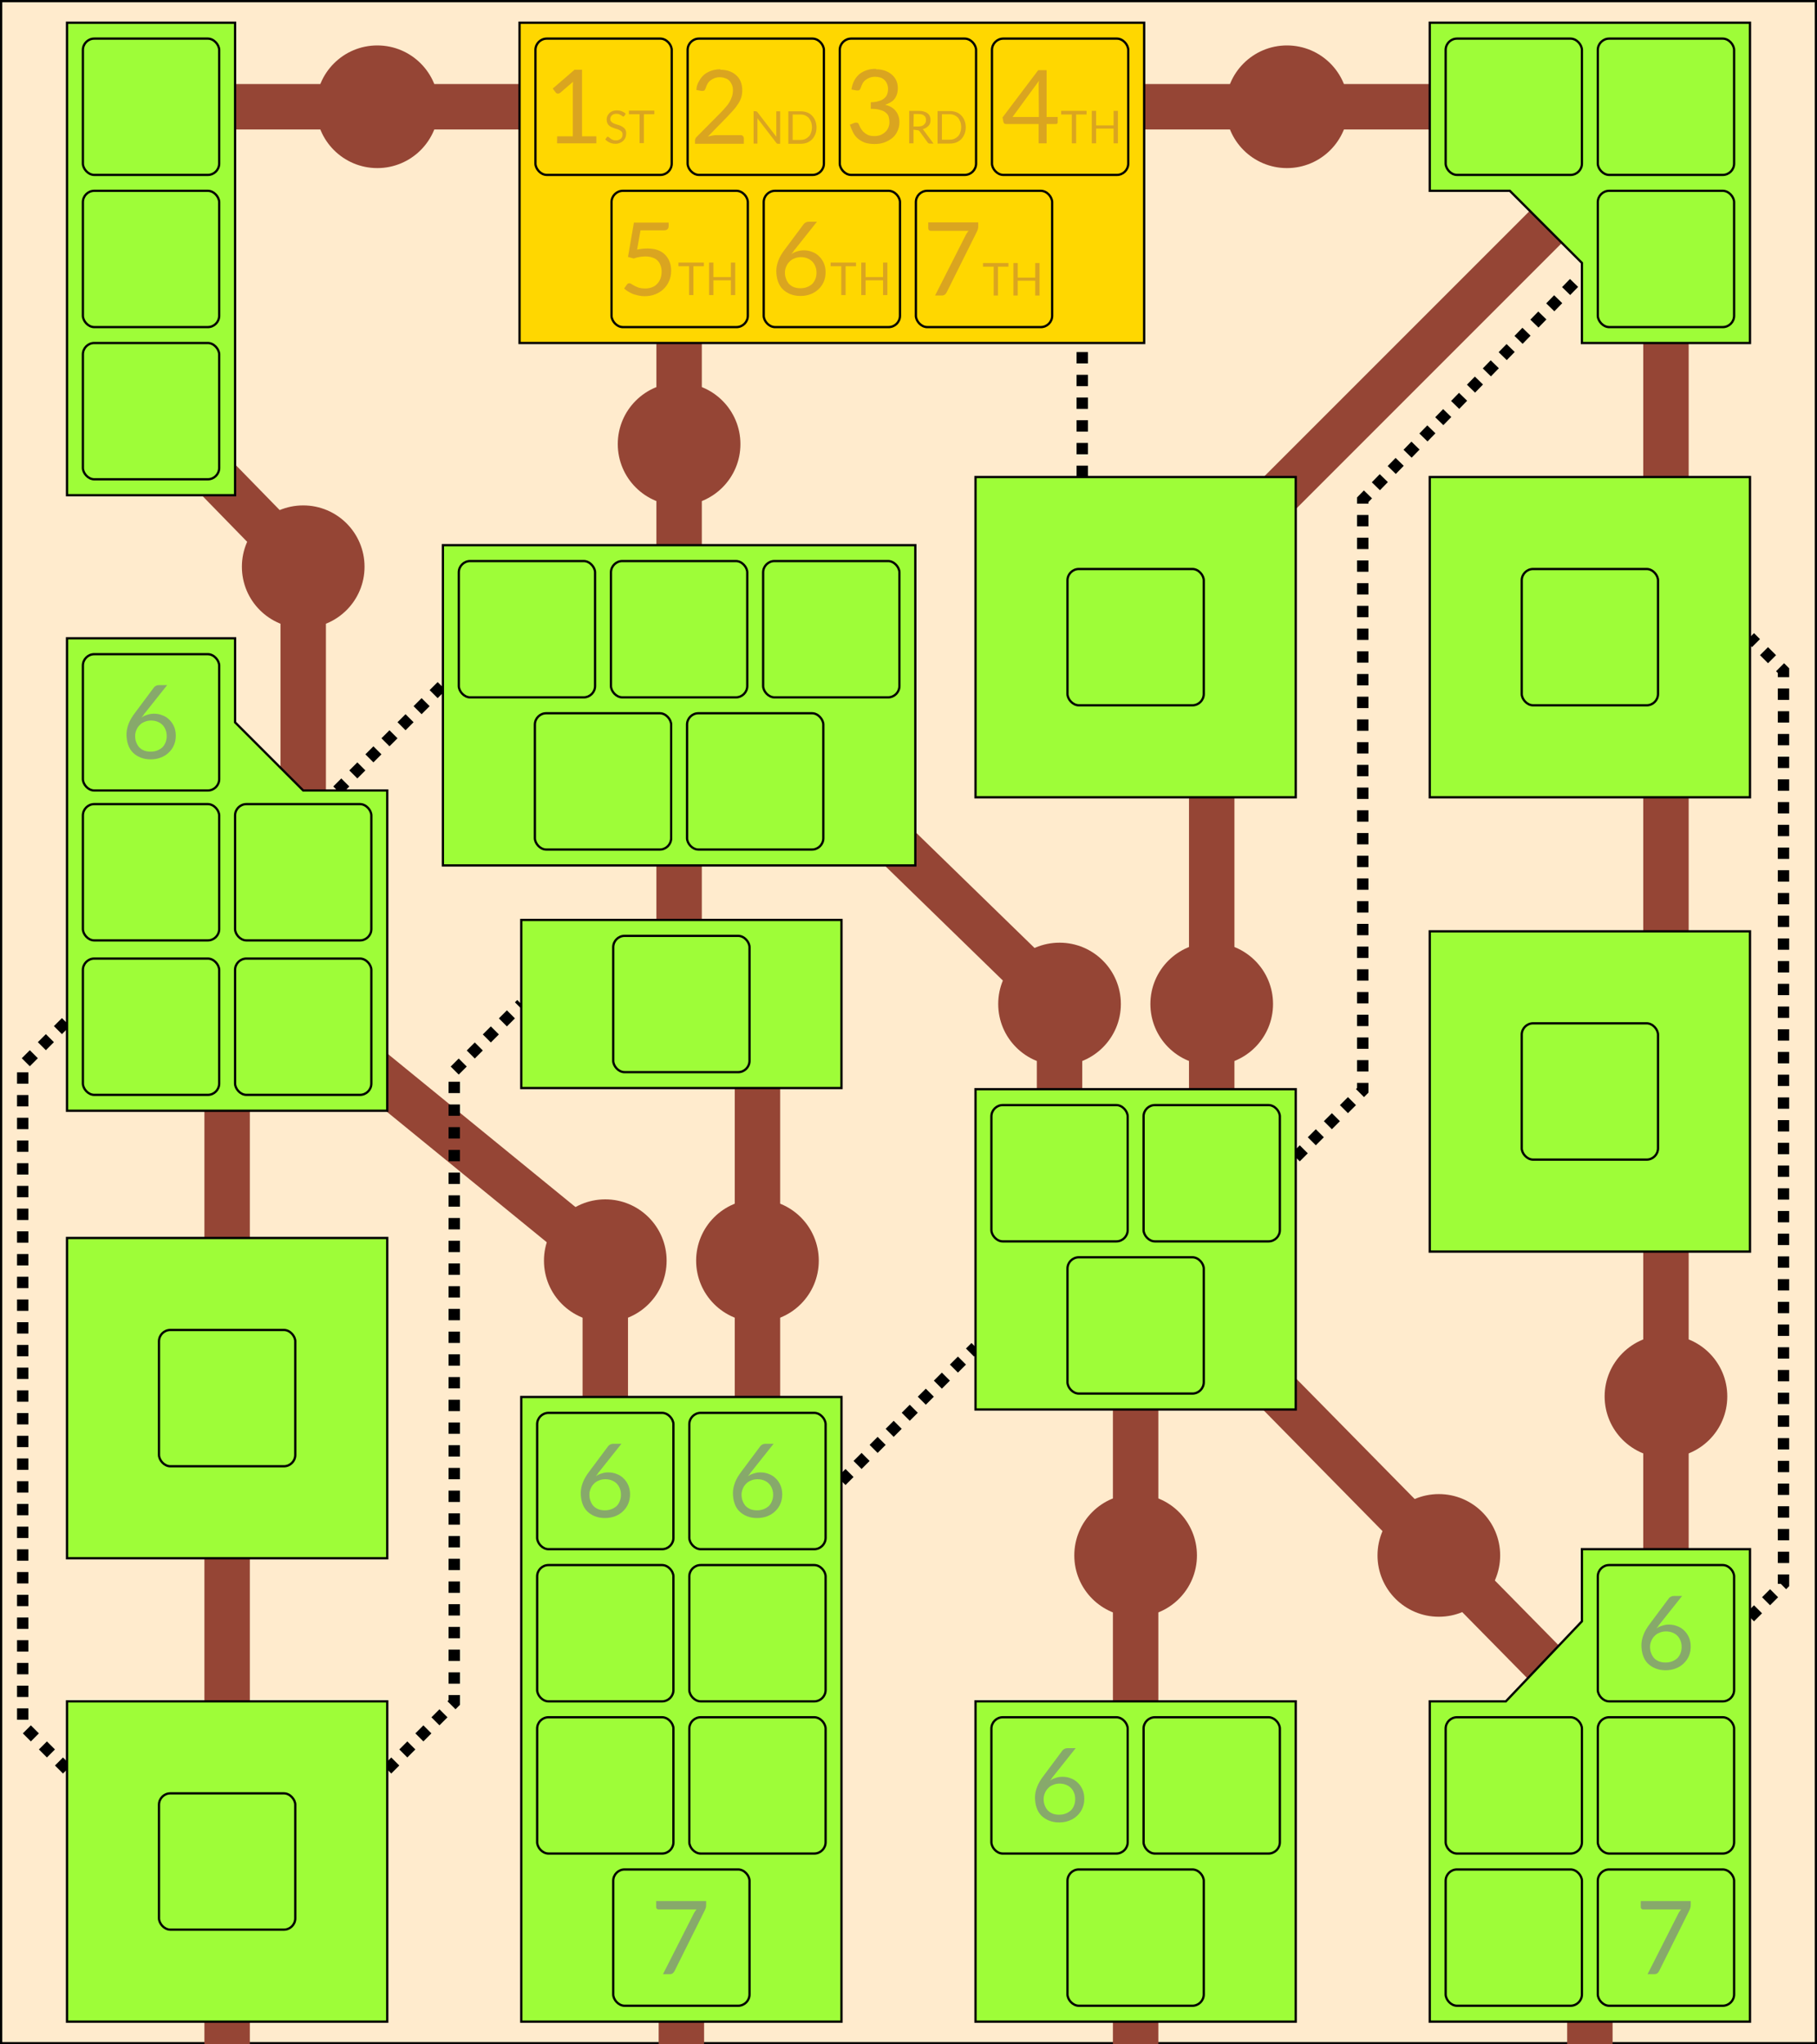<svg
    xmlns="http://www.w3.org/2000/svg"
    height="900"
    width="800"
    viewbox="0 0 800 900"
>
    <rect width="100%" height="100%" fill="#333333" stroke="none"/>
    <rect
        id="background"
        x="0"
        y="0"
        width="800"
        height="900"
        style="fill:#ffebcd;stroke:#000000;stroke-width:2px"
    />
    <g id="paths">
        <line
            id="A1-to-B1"
            x1="103.5"
            y1="47"
            x2="228.75"
            y2="47"
            style="stroke:#954535;stroke-width:20px"
        />
        <circle 
            id="A1-to-B1-laurel"
            cx="166.125"
            cy="47"
            r="27"
            style="fill:#954535;stroke:none"
        />
        <line
            id="A1-to-A2-pt1"
            x1="73.5"
            y1="188"
            x2="133.5"
            y2="249.5"
            style="stroke:#954535;stroke-width:20px"
        />
        <line
            id="A1-to-A2-pt2"
            x1="133.5"
            y1="249.5"
            x2="133.5"
            y2="348"
            style="stroke:#954535;stroke-width:20px"
        />
        <circle
            id="A1-to-A2-laurel"
            cx="133.5"
            cy="249.5"
            r="27"
            style="fill:#954535;stroke:none"  
        />
        <line
            id="B1-to-D1"
            x1="503.75"
            y1="47"
            x2="629.5"
            y2="47"
            style="stroke:#954535;stroke-width:20px"
        />
        <circle 
            id="B1-to-D1-laurel"
            cx="566.625"
            cy="47"
            r="27"
            style="fill:#954535;stroke:none"
        />
        <line
            id="B1-to-B2"
            x1="299"
            y1="151"
            x2="299"
            y2="240"
            style="stroke:#954535;stroke-width:20px"
        />
        <circle
            id="B1-to-B2-laurel"
            cx="299"
            cy="195.5"
            r="27"
            style="fill:#954535;stroke:none"
        />
        <line
            id="D1-to-C2"
            x1="703.5"
            y1="77"
            x2="530"
            y2="250.5"
            style="stroke:#954535;stroke-width:20px"
        />
        <line
            id="D1-to-D2"
            x1="733.5"
            y1="151"
            x2="733.5"
            y2="210"
            style="stroke:#954535;stroke-width:20px"
        />
        <line
            id="A2-to-A3"
            x1="100"
            y1="489"
            x2="100"
            y2="545"
            style="stroke:#954535;stroke-width:20px"
        />
        <line
            id="A2-to-B4-pt1"
            x1="103.5"
            y1="422"
            x2="266.5"
            y2="555"
            style="stroke:#954535;stroke-width:20px"
        />
        <line
            id="A2-to-B4-pt2"
            x1="266.5"
            y1="555"
            x2="266.5"
            y2="615"
            style="stroke:#954535;stroke-width:20px"
        />
        <circle 
            id="A2-to-B4-laurel"
            cx="266.5"
            cy="555"
            r="27"
            style="fill:#954535;stroke:none"
        />
        <line
            id="B2-to-B3"
            x1="299"
            y1="336"
            x2="299"
            y2="405"
            style="stroke:#954535;stroke-width:20px"
        />
        <line
            id="B2-to-C3-pt1"
            x1="373"
            y1="351"
            x2="466.5"
            y2="442"
            style="stroke:#954535;stroke-width:20px"
        />
        <line
            id="B2-to-C3-pt2"
            x1="466.5"
            y1="442"
            x2="466.5"
            y2="479.5"
            style="stroke:#954535;stroke-width:20px"
        />
        <circle
            id="B2-to-C3-laurel"
            cx="466.5"
            cy="442"
            r="27"
            style="fill:#954535;stroke:none"
        />
        <line
            id="C2-to-C3"
            x1="533.5"
            y1="351"
            x2="533.5"
            y2="479.5"
            style="stroke:#954535;stroke-width:20px"
        />
        <circle
            id="C2-to-C3-laurel"
            cx="533.5"
            cy="442"
            r="27"
            style="fill:#954535;stroke:none"
        />
        <line
            id="D2-to-D3"
            x1="733.5"
            y1="351"
            x2="733.5"
            y2="410"
            style="stroke:#954535;stroke-width:20px"
        />
        <line
            id="A3-to-A4"
            x1="100"
            y1="686"
            x2="100"
            y2="749"
            style="stroke:#954535;stroke-width:20px"
        />
        <line
            id="B3-to-B4"
            x1="333.5"
            y1="479"
            x2="333.5"
            y2="615"
            style="stroke:#954535;stroke-width:20px"
        />
        <circle 
            id="B3-to-B4-laurel"
            cx="333.5"
            cy="555"
            r="27"
            style="fill:#954535;stroke:none"
        />
        <line
            id="C3-to-C4"
            x1="500"
            y1="620.5"
            x2="500"
            y2="749"
            style="stroke:#954535;stroke-width:20px"
        />
        <circle 
            id="C3-to-C4-laurel"
            cx="500"
            cy="684.75"
            r="27"
            style="fill:#954535;stroke:none"
        />
        <line
            id="C3-to-D4"
            x1="540.5"
            y1="590.5"
            x2="696.5"
            y2="749"
            style="stroke:#954535;stroke-width:20px"
        />
        <circle 
            id="C3-to-D4-laurel"
            cx="633.5"
            cy="684.75"
            r="27"
            style="fill:#954535;stroke:none"
        />
        <line
            id="D3-to-D4"
            x1="733.5"
            y1="551"
            x2="733.5"
            y2="682"
            style="stroke:#954535;stroke-width:20px"
        />
        <circle 
            id="D3-to-D4-laurel"
            cx="733.5"    
            cy="614.75"
            r="27"
            style="fill:#954535;stroke:none"
        />
        <line
            id="A4-to-bottom"
            x1="100"
            y1="890"
            x2="100"
            y2="900"
            style="stroke:#954535;stroke-width:20px"
        />
        <line
            id="B4-to-bottom"
            x1="300"
            y1="890"
            x2="300"
            y2="900"
            style="stroke:#954535;stroke-width:20px"
        />
        <line
            id="C4-to-bottom"
            x1="500"
            y1="890"
            x2="500"
            y2="900"
            style="stroke:#954535;stroke-width:20px"
        />
        <line
            id="D4-to-bottom"
            x1="700"
            y1="890"
            x2="700"
            y2="900"
            style="stroke:#954535;stroke-width:20px"
        />
    </g>
    <g id="tunnels">
        <path
            id="B1-to-C2"
            d="M 476.5,210 476.5,151"
            style="stroke:#000000;stroke-width:5px;stroke-dasharray:5,5;fill:none"
        />
        <path
            id="D1-to-C3"
            d="M 570.5,509.5 600,480 600,220 696.5,121"
            style="stroke:#000000;stroke-width:5px;stroke-dasharray:5,5;fill:none"
        />
        <path
            id="A2-to-B2"
            d="M 148.5,348 195,301.5"
            style="stroke:#000000;stroke-width:5px;stroke-dasharray:5,5;fill:none"
        />
        <path
            id="A2-to-A4"
            d="M 29.5,779 10,759.5 10,469 29.5,449.5"
            style="stroke:#000000;stroke-width:5px;stroke-dasharray:5,5;fill:none"
        />
        <path
            id="D2-to-D4"
            d="M 770.5,712 785.25,697.25 785.25,295.25 770.5,280.5"
            style="stroke:#000000;stroke-width:5px;stroke-dasharray:5,5;fill:none"
        />
        <path
            id="B3-to-A4"
            d="M 170.5,779 200,749.5 200,471.5 229.5,442"
            style="stroke:#000000;stroke-width:5px;stroke-dasharray:5,5;fill:none"
        />
        <path
            id="C3-to-B4"
            d="M 370.5,652 429.5,593"
            style="stroke:#000000;stroke-width:5px;stroke-dasharray:5,5;fill:none"
        />
    </g>
    <g id="A1">
        <rect
            id="A1-enclosure"
            x="29.5"
            y="10"
            width="74"
            height="208"
            style="fill:#9efd38;stroke:#000000;stroke-width:1px"
        />
        <rect
            id="A1-1"
            x="36.5"
            y="17"
            width="60"
            height="60"
            rx="5"
            ry="5"
            style="fill:none;stroke:#000000;stroke-width:1px"
        />
        <rect
            id="A1-2"
            x="36.5"
            y="84"
            width="60"
            height="60"
            rx="5"
            ry="5"
            style="fill:none;stroke:#000000;stroke-width:1px"
        />
        <rect
            id="A1-3"
            x="36.5"
            y="151"
            width="60"
            height="60"
            rx="5"
            ry="5"
            style="fill:none;stroke:#000000;stroke-width:1px"
        />
    </g>
    <g id="B1">
        <rect
            id="B1-enclosure"
            x="228.75"
            y="10"
            width="275"
            height="141"
            style="fill:#ffd700;stroke:#000000;stroke-width:1px"
        />
        <rect
            id="B1-1"
            x="235.75"
            y="17"
            width="60"
            height="60"
            rx="5"
            ry="5"
            style="fill:none;stroke:#000000;stroke-width:1px"
        />
        <g id="B1-1-title">
            <path
                id="B1-1-title-1"
                d="m 245.3,60.0 h 6.9 V 38.0 q 0,-0.9 0.1,-2.0 l -5.7,4.9 q -0.3,0.2 -0.6,0.3 -0.3,0 -0.54,0 -0.2,0 -0.5,-0.2 -0.2,-0.1 -0.3,-0.3 l -1.3,-1.7 9.6,-8.3 h 3.3 v 29.3 h 6.3 v 3.1 h -17.3 z"
                style="fill:#daa520;stoke:none"
            />
            <path
                id="B1-1-title-s"
                d="m 274.9,51.0 q -0.1,0.2 -0.2,0.2 -0.1,0.1 -0.3,0.1 -0.2,0 -0.4,-0.2 -0.2,-0.2 -0.6,-0.4 -0.3,-0.2 -0.8,-0.4 -0.5,-0.2 -1.2,-0.2 -0.7,0 -1.2,0.2 -0.5,0.2 -0.8,0.5 -0.3,0.3 -0.5,0.7 -0.2,0.4 -0.2,0.9 0,0.6 0.3,1.0 0.3,0.4 0.8,0.7 0.5,0.3 1.1,0.5 0.6,0.2 1.3,0.4 0.7,0.2 1.3,0.5 0.6,0.3 1.1,0.7 0.5,0.4 0.8,1.0 0.3,0.6 0.3,1.5 0,0.9 -0.3,1.8 -0.3,0.8 -0.9,1.4 -0.6,0.6 -1.5,1.0 -0.9,0.4 -2.0,0.4 -1.4,0 -2.5,-0.5 -1.1,-0.5 -2.0,-1.4 l 0.6,-0.9 q 0.1,-0.1 0.2,-0.2 0.1,-0.1 0.3,-0.1 0.1,0 0.3,0.1 0.2,0.1 0.4,0.3 0.2,0.2 0.5,0.4 0.3,0.2 0.6,0.4 0.4,0.2 0.8,0.3 0.4,0.1 1.0,0.1 0.7,0 1.2,-0.2 0.5,-0.2 0.9,-0.5 0.4,-0.4 0.6,-0.8 0.2,-0.5 0.2,-1.1 0,-0.7 -0.3,-1.1 -0.3,-0.4 -0.8,-0.7 -0.5,-0.3 -1.1,-0.5 -0.6,-0.2 -1.3,-0.4 -0.6,-0.2 -1.3,-0.5 -0.6,-0.3 -1.1,-0.7 -0.5,-0.4 -0.8,-1.1 -0.3,-0.7 -0.3,-1.6 0,-0.8 0.3,-1.5 0.3,-0.7 0.9,-1.3 0.6,-0.6 1.4,-0.9 0.8,-0.3 1.9,-0.3 1.2,0 2.2,0.4 1.0,0.4 1.7,1.1 z"
                style="fill:#daa520;stoke:none"
            />
            <path
                id="B1-1-title-t"
                d="m 288.1,48.7 v 1.6 h -4.6 v 12.7 h -1.9 v -12.7 h -4.7 v -1.6 z"
                style="fill:#daa520;stoke:none"
            />
        </g>
        <rect
            id="B1-2"
            x="302.75"
            y="17"
            width="60"
            height="60"
            rx="5"
            ry="5"
            style="fill:none;stroke:#000000;stroke-width:1px"
        />
        <g id="B1-2-title">
            <path
                id="B1-2-title-2"
                d="m 317.2,30.7 q 2.0,0 3.8,0.6 1.8,0.6 3.1,1.8 1.3,1.1 2.0,2.8 0.7,1.7 0.7,3.8 0,1.8 -0.5,3.4 -0.5,1.5 -1.5,2.9 -0.9,1.4 -2.1,2.7 -1.2,1.3 -2.5,2.7 l -8.5,8.7 q 0.9,-0.2 1.8,-0.4 0.9,-0.2 1.8,-0.2 h 10.8 q 0.7,0 1.0,0.4 0.4,0.4 0.4,1.0 v 2.4 h -21.5 v -1.4 q 0,-0.4 0.2,-0.9 0.2,-0.5 0.6,-0.8 l 10.3,-10.4 q 1.3,-1.3 2.3,-2.5 1.1,-1.2 1.8,-2.4 0.7,-1.2 1.1,-2.5 0.4,-1.3 0.4,-2.7 0,-1.4 -0.5,-2.5 -0.5,-1.1 -1.2,-1.8 -0.8,-0.7 -1.8,-1.0 -1.1,-0.4 -2.3,-0.4 -1.2,0 -2.3,0.4 -1.0,0.4 -1.8,1.0 -0.8,0.6 -1.3,1.5 -0.5,0.9 -0.8,1.9 -0.3,0.8 -0.7,1.1 -0.5,0.2 -1.3,0.1 l -2.1,-0.4 q 0.1,-2.2 1.2,-3.9 0.9,-1.7 2.3,-2.9 1.4,-1.1 3.2,-1.7 1.8,-0.6 3.8,-0.6 z"
                style="fill:#daa520;stoke:none"
            />
            <path
                id="B1-2-title-n"
                d="m 332.8,49.0 q 0.1,0 0.2,0 0.1,0 0.2,0.1 0.1,0 0.1,0.1 0.1,0.1 0.2,0.2 l 8.3,10.8 q 0,-0.3 0,-0.5 0,-0.3 0,-0.5 v -10.2 h 1.7 v 14.3 h -1.0 q -0.2,0 -0.4,-0.1 -0.2,-0.1 -0.3,-0.3 l -8.3,-10.8 q 0,0.3 0,0.5 0,0.2 0,0.4 v 10.2 h -1.7 v -14.3 z"
                style="fill:#daa520;stoke:none"
            />
            <path
                id="B1-2-title-d"
                d="m 359.5,56.1 q 0,1.6 -0.5,2.9 -0.5,1.3 -1.4,2.3 -0.9,0.9 -2.2,1.5 -1.3,0.5 -2.9,0.5 h -5.4 v -14.3 h 5.4 q 1.6,0 2.9,0.5 1.3,0.5 2.2,1.5 0.9,0.9 1.4,2.3 0.5,1.3 0.5,2.9 z m -2.0,0 q 0,-1.3 -0.4,-2.4 -0.4,-1.0 -1.0,-1.8 -0.7,-0.7 -1.6,-1.1 -0.9,-0.4 -2.1,-0.4 h -3.4 v 11.2 h 3.4 q 1.2,0 2.1,-0.4 0.9,-0.4 1.6,-1.1 0.7,-0.7 1.0,-1.8 0.4,-1.0 0.4,-2.4 z"
                style="fill:#daa520;stoke:none"
            />
        </g>
        <rect
            id="B1-3"
            x="369.75"
            y="17"
            width="60"
            height="60"
            rx="5"
            ry="5"
            style="fill:none;stroke:#000000;stroke-width:1px"
        />
        <g id="B1-3-title">
            <path
                id="B1-3-title-3"
                d="m 385.8,30.5 q 2.0,0 3.8,0.6 1.7,0.6 3.0,1.7 1.3,1.1 2.0,2.6 0.7,1.5 0.7,3.4 0,1.5 -0.4,2.7 -0.4,1.2 -1.1,2.1 -0.7,0.9 -1.8,1.5 -1.0,0.6 -2.3,1.0 3.2,0.8 4.7,2.8 1.6,2.0 1.6,4.9 0,2.2 -0.9,4.0 -0.8,1.8 -2.3,3.0 -1.5,1.2 -3.4,1.9 -1.9,0.7 -4.2,0.7 -2.6,0 -4.4,-0.6 -1.8,-0.7 -3.1,-1.8 -1.3,-1.1 -2.1,-2.7 -0.8,-1.6 -1.4,-3.4 l 1.7,-0.7 q 0.7,-0.3 1.3,-0.2 0.7,0.1 0.9,0.7 0.3,0.6 0.7,1.5 0.5,0.9 1.2,1.7 0.8,0.8 1.9,1.4 1.2,0.6 3.0,0.6 1.7,0 2.9,-0.5 1.3,-0.6 2.1,-1.4 0.9,-0.9 1.3,-2.0 0.4,-1.1 0.4,-2.1 0,-1.3 -0.3,-2.4 -0.3,-1.1 -1.3,-1.9 -0.9,-0.8 -2.5,-1.2 -1.6,-0.5 -4.1,-0.5 v -2.9 q 2.1,0 3.5,-0.5 1.5,-0.4 2.4,-1.2 0.9,-0.7 1.3,-1.8 0.4,-1.0 0.4,-2.3 0,-1.4 -0.5,-2.4 -0.4,-1.0 -1.2,-1.7 -0.8,-0.7 -1.8,-1.0 -1.0,-0.3 -2.3,-0.3 -1.2,0 -2.3,0.4 -1.0,0.4 -1.8,1.0 -0.8,0.6 -1.3,1.5 -0.5,0.9 -0.8,1.9 -0.3,0.8 -0.7,1.1 -0.4,0.2 -1.3,0.1 l -2.1,-0.4 q 0.3,-2.2 1.2,-3.9 0.9,-1.7 2.3,-2.9 1.4,-1.1 3.2,-1.7 1.8,-0.6 3.9,-0.6 z"
                style="fill:#daa520;stoke:none"
            />
            <path
                id="B1-3-title-r"
                d="m 402.2,57.1 v 6.0 h -1.9 v -14.3 h 4.1 q 1.4,0 2.4,0.3 1.0,0.3 1.6,0.8 0.7,0.5 1.0,1.3 0.3,0.7 0.3,1.6 0,0.8 -0.2,1.4 -0.2,0.7 -0.7,1.2 -0.5,0.5 -1.1,0.9 -0.7,0.4 -1.5,0.6 0.4,0.2 0.6,0.6 l 4.2,5.7 h -1.7 q -0.5,0 -0.8,-0.4 l -3.7,-5.1 q -0.2,-0.2 -0.4,-0.3 -0.2,-0.1 -0.6,-0.1 z m 0,-1.4 h 2.0 q 0.8,0 1.5,-0.2 0.7,-0.2 1.1,-0.6 0.4,-0.4 0.7,-0.9 0.2,-0.5 0.2,-1.2 0,-1.3 -0.8,-1.9 -0.8,-0.7 -2.5,-0.7 h -2.1 z"
                style="fill:#daa520;stoke:none"
            />
            <path
                id="B1-3-title-d"
                d="m 425.2,56.0 q 0,1.6 -0.5,2.9 -0.5,1.3 -1.4,2.3 -0.9,0.9 -2.2,1.5 -1.3,0.5 -2.9,0.5 h -5.4 v -14.3 h 5.4 q 1.6,0 2.9,0.5 1.3,0.5 2.2,1.5 0.9,0.9 1.4,2.3 0.5,1.3 0.5,2.9 z m -2.0,0 q 0,-1.3 -0.4,-2.4 -0.4,-1.0 -1.0,-1.8 -0.7,-0.7 -1.6,-1.1 -0.9,-0.4 -2.1,-0.4 h -3.4 v 11.2 h 3.4 q 1.2,0 2.1,-0.4 0.9,-0.4 1.6,-1.1 0.7,-0.7 1.0,-1.8 0.4,-1.0 0.4,-2.4 z"
                style="fill:#daa520;stoke:none"
            />
        </g>
        <rect
            id="B1-4"
            x="436.75"
            y="17"
            width="60"
            height="60"
            rx="5"
            ry="5"
            style="fill:none;stroke:#000000;stroke-width:1px"
        />
        <g id="B1-4-title">
            <path
                id="B1-4-title-4"
                d="m 460.8,51.5 h 4.9 v 2.3 q 0,0.4 -0.2,0.6 -0.2,0.2 -0.7,0.2 h -4.0 v 8.5 h -3.5 v -8.5 h -14.3 q -0.5,0 -0.8,-0.2 -0.3,-0.3 -0.4,-0.7 l -0.4,-2.0 15.7,-20.8 h 3.7 z m -3.5,-13.3 q 0,-0.6 0,-1.3 0,-0.7 0.2,-1.4 l -11.7,16.0 h 11.6 z"
                style="fill:#daa520;stoke:none"
            />
            <path
                id="B1-4-title-t"
                d="m 478.4,48.8 v 1.6 h -4.6 v 12.7 h -1.9 v -12.7 h -4.7 v -1.6 z"
                style="fill:#daa520;stoke:none"
            />
            <path
                id="B1-4-title-h"
                d="m 492.2,63.1 h -1.9 v -6.5 h -7.7 v 6.5 h -1.9 v -14.3 h 1.9 v 6.4 h 7.7 v -6.4 h 1.9 z"
                style="fill:#daa520;stoke:none"
            />
        </g>
        <rect
            id="B1-5"
            x="269.25"
            y="84"
            width="60"
            height="60"
            rx="5"
            ry="5"
            style="fill:none;stroke:#000000;stroke-width:1px"
        />
        <g id="B1-5-title">
            <path
                id="B1-5-title-5"
                d="m 294.4,99.5 q 0,0.9 -0.5,1.4 -0.5,0.5 -1.8,0.5 h -10.1 l -1.5,8.5 q 1.3,-0.3 2.4,-0.4 1.1,-0.1 2.2,-0.1 2.5,0 4.5,0.7 1.9,0.7 3.2,2.0 1.3,1.3 2.0,3.1 0.7,1.8 0.7,3.9 0,2.6 -0.9,4.6 -0.9,2.1 -2.5,3.6 -1.6,1.5 -3.7,2.3 -2.1,0.8 -4.6,0.8 -1.4,0 -2.7,-0.3 -1.3,-0.3 -2.5,-0.7 -1.1,-0.5 -2.1,-1.1 -1.0,-0.6 -1.7,-1.3 l 1.2,-1.7 q 0.4,-0.6 1.1,-0.6 0.5,0 1.0,0.4 0.6,0.3 1.4,0.8 0.8,0.4 1.9,0.8 1.1,0.3 2.6,0.3 1.7,0 3.0,-0.5 1.4,-0.5 2.3,-1.5 1.0,-1.0 1.5,-2.4 0.5,-1.4 0.5,-3.1 0,-1.5 -0.5,-2.7 -0.4,-1.2 -1.3,-2.1 -0.9,-0.9 -2.2,-1.3 -1.3,-0.5 -3.1,-0.5 -1.2,0 -2.5,0.2 -1.3,0.2 -2.7,0.7 l -2.5,-0.7 2.6,-15.1 h 15.3 z"
                style="fill:#daa520;stoke:none"
            />
            <path
                id="B1-5-title-t"
                d="m 309.9,115.6 v 1.6 h -4.6 v 12.7 h -1.9 v -12.7 h -4.7 v -1.6 z"
                style="fill:#daa520;stoke:none"
            />
            <path
                id="B1-5-title-h"
                d="m 323.7,129.9 h -1.9 v -6.5 h -7.7 v 6.5 h -1.9 v -14.3 h 1.9 v 6.4 h 7.7 v -6.4 h 1.9 z"
                style="fill:#daa520;stoke:none"
            />
        </g>
        <rect
            id="B1-6"
            x="336.25"
            y="84"
            width="60"
            height="60"
            rx="5"
            ry="5"
            style="fill:none;stroke:#000000;stroke-width:1px"
        />
        <g id="B1-6-title">
            <path
                id="B1-6-title-6"
                d="m 350.0,109.8 q -0.5,0.5 -0.8,1.1 -0.4,0.5 -0.8,1.0 1.1,-0.8 2.5,-1.2 1.4,-0.5 3.0,-0.5 2.0,0 3.7,0.7 1.7,0.6 3.0,1.9 1.3,1.2 2.1,3.0 0.8,1.8 0.8,4.1 0,2.2 -0.8,4.1 -0.8,1.9 -2.3,3.3 -1.4,1.4 -3.5,2.2 -2.0,0.8 -4.5,0.8 -2.4,0 -4.4,-0.8 -2.0,-0.8 -3.4,-2.2 -1.4,-1.4 -2.1,-3.5 -0.7,-2.0 -0.7,-4.6 0,-2.1 0.9,-4.5 0.9,-2.4 3.0,-5.1 l 8.2,-11.0 q 0.3,-0.4 0.9,-0.7 0.6,-0.3 1.3,-0.3 h 3.6 z m -4.4,10.2 q 0,1.6 0.5,2.8 0.5,1.3 1.3,2.2 0.9,0.9 2.1,1.4 1.3,0.5 2.9,0.5 1.6,0 2.9,-0.5 1.3,-0.5 2.3,-1.4 0.9,-0.9 1.4,-2.2 0.5,-1.3 0.5,-2.7 0,-1.6 -0.5,-2.8 -0.5,-1.3 -1.4,-2.2 -0.9,-0.9 -2.2,-1.4 -1.3,-0.5 -2.8,-0.5 -1.6,0 -2.9,0.6 -1.3,0.5 -2.2,1.5 -0.9,0.9 -1.4,2.2 -0.5,1.2 -0.5,2.5 z"
                style="fill:#daa520;stoke:none"
            />
            <path
                id="B1-6-title-t"
                d="m 376.9,115.6 v 1.6 h -4.6 v 12.7 h -1.9 v -12.7 h -4.7 v -1.6 z"
                style="fill:#daa520;stoke:none"
            />
            <path
                id="B1-6-title-h"
                d="m 390.7,129.9 h -1.9 v -6.5 h -7.7 v 6.5 h -1.9 v -14.3 h 1.9 v 6.4 h 7.7 v -6.4 h 1.9 z"
                style="fill:#daa520;stoke:none"
            />
        </g>
        <rect
            id="B1-7"
            x="403.25"
            y="84"
            width="60"
            height="60"
            rx="5"
            ry="5"
            style="fill:none;stroke:#000000;stroke-width:1px"
        />
        <g id="B1-7-title">
            <path
                id="B1-7-title-7"
                d="m 430.7,97.9 v 1.8 q 0,0.8 -0.2,1.3 -0.2,0.5 -0.3,0.8 l -13.4,26.9 q -0.3,0.6 -0.8,1.0 -0.5,0.4 -1.4,0.4 h -2.9 l 13.5,-26.6 q 0.3,-0.6 0.6,-1.0 0.3,-0.5 0.7,-0.9 h -16.8 q -0.4,0 -0.7,-0.3 -0.3,-0.3 -0.3,-0.7 v -2.7 z"
                style="fill:#daa520;stoke:none"
            />
            <path
                id="B1-7-title-t"
                d="m 444.0,115.8 v 1.6 h -4.6 v 12.7 h -1.9 v -12.7 h -4.7 v -1.6 z"
                style="fill:#daa520;stoke:none"
            />
            <path
                id="B1-7-title-h"
                d="m 457.7,130.1 h -1.9 v -6.5 h -7.7 v 6.5 h -1.9 v -14.3 h 1.9 v 6.4 h 7.7 v -6.4 h 1.9 z"
                style="fill:#daa520;stoke:none"
            />
        </g>
    </g>
    <g id="D1">
        <polygon
            id="D1-enclosure"
            points="629.5,10 770.5,10 770.5,151 696.5,151 696.5,115.75 664.75,84 629.5,84"
            style="fill:#9efd38;stroke:#000000;stroke-width:1px"
        />
        <rect
            id="D1-1"
            x="636.5"
            y="17"
            width="60"
            height="60"
            rx="5"
            ry="5"
            style="fill:none;stroke:#000000;stroke-width:1px"
        />
        <rect
            id="D1-2"
            x="703.5"
            y="17"
            width="60"
            height="60"
            rx="5"
            ry="5"
            style="fill:none;stroke:#000000;stroke-width:1px"
        />
        <rect
            id="D1-3"
            x="703.5"
            y="84"
            width="60"
            height="60"
            rx="5"
            ry="5"
            style="fill:none;stroke:#000000;stroke-width:1px"
        />
    </g>
    <g id="A2">
        <polygon
            id="A2-enclosure"
            points="29.5,281 103.5,281 103.5,318 133.5,348 170.5,348 170.5,489 29.5,489"
            style="fill:#9efd38;stroke:#000000;stroke-width:1px"
        />
        <rect
            id="A2-1"
            x="36.5"
            y="288"
            width="60"
            height="60"
            rx="5"
            ry="5"
            style="fill:none;stroke:#000000;stroke-width:1px"
        />
        <path
            id="A2-1-peacock"
            d="m 63.9,313.8 q -0.5,0.5 -0.8,1.1 -0.4,0.5 -0.8,1.0 1.1,-0.8 2.5,-1.2 1.4,-0.5 3.0,-0.5 2.0,0 3.7,0.7 1.7,0.6 3.0,1.9 1.3,1.2 2.1,3.0 0.8,1.8 0.8,4.1 0,2.2 -0.8,4.1 -0.8,1.9 -2.3,3.3 -1.4,1.4 -3.5,2.2 -2.0,0.8 -4.5,0.8 -2.4,0 -4.4,-0.8 -2.0,-0.8 -3.4,-2.2 -1.4,-1.4 -2.1,-3.5 -0.7,-2.0 -0.7,-4.6 0,-2.1 0.9,-4.5 0.9,-2.4 3.0,-5.1 l 8.2,-11.0 q 0.3,-0.4 0.9,-0.7 0.6,-0.3 1.3,-0.3 h 3.6 z m -4.4,10.2 q 0,1.6 0.5,2.8 0.5,1.3 1.3,2.2 0.9,0.9 2.1,1.4 1.3,0.5 2.9,0.5 1.6,0 2.9,-0.5 1.3,-0.5 2.3,-1.4 0.9,-0.9 1.4,-2.2 0.5,-1.3 0.5,-2.7 0,-1.6 -0.5,-2.8 -0.5,-1.3 -1.4,-2.2 -0.9,-0.9 -2.2,-1.4 -1.3,-0.5 -2.8,-0.5 -1.6,0 -2.9,0.6 -1.3,0.5 -2.2,1.5 -0.9,0.9 -1.4,2.2 -0.5,1.2 -0.5,2.5 z"
            style="fill:#87a96b;stroke:none"
        />
        <rect
            id="A2-2"
            x="36.5"
            y="354"
            width="60"
            height="60"
            rx="5"
            ry="5"
            style="fill:none;stroke:#000000;stroke-width:1px"
        />
        <rect
            id="A2-3"
            x="103.5"
            y="354"
            width="60"
            height="60"
            rx="5"
            ry="5"
            style="fill:none;stroke:#000000;stroke-width:1px"
        />
        <rect
            id="A2-4"
            x="36.5"
            y="422"
            width="60"
            height="60"
            rx="5"
            ry="5"
            style="fill:none;stroke:#000000;stroke-width:1px"
        />
        <rect
            id="A2-5"
            x="103.5"
            y="422"
            width="60"
            height="60"
            rx="5"
            ry="5"
            style="fill:none;stroke:#000000;stroke-width:1px"
        />
    </g>
    <g id="B2">
        <rect
            id="B2-enclosure"
            x="195"
            y="240"
            width="208"
            height="141"
            style="fill:#9efd38;stroke:#000000;stroke-width:1px"
        />
        <rect
            id="B2-1"
            x="202"
            y="247"
            width="60"
            height="60"
            rx="5"
            ry="5"
            style="fill:none;stroke:#000000;stroke-width:1px"
        />
        <rect
            id="B2-2"
            x="269"
            y="247"
            width="60"
            height="60"
            rx="5"
            ry="5"
            style="fill:none;stroke:#000000;stroke-width:1px"
        />
        <rect
            id="B2-3"
            x="336"
            y="247"
            width="60"
            height="60"
            rx="5"
            ry="5"
            style="fill:none;stroke:#000000;stroke-width:1px"
        />
        <rect
            id="B2-4"
            x="235.5"
            y="314"
            width="60"
            height="60"
            rx="5"
            ry="5"
            style="fill:none;stroke:#000000;stroke-width:1px"
        />
        <rect
            id="B2-5"
            x="302.5"
            y="314"
            width="60"
            height="60"
            rx="5"
            ry="5"
            style="fill:none;stroke:#000000;stroke-width:1px"
        />
    </g>
    <g id="C2">
        <rect
            id="C2-enclosure"
            x="429.5"
            y="210"
            width="141"
            height="141"
            style="fill:#9efd38;stroke:#000000;stroke-width:1px"
        />
        <rect
            id="C2-1"
            x="470"
            y="250.5"
            width="60"
            height="60"
            rx="5"
            ry="5"
            style="fill:none;stroke:#000000;stroke-width:1px"
        />
    </g>
    <g id="D2">
        <rect
            id="D2-enclosure"
            x="629.5"
            y="210"
            width="141"
            height="141"
            style="fill:#9efd38;stroke:#000000;stroke-width:1px"
        />
        <rect
            id="D2-1"
            x="670"
            y="250.5"
            width="60"
            height="60"
            rx="5"
            ry="5"
            style="fill:none;stroke:#000000;stroke-width:1px"
        />
    </g>
    <g id="A3">
        <rect
            id="A3-enclosure"
            x="29.5"
            y="545"
            width="141"
            height="141"
            style="fill:#9efd38;stroke:#000000;stroke-width:1px"
        />
        <rect
            id="A3-1"
            x="70"
            y="585.5"
            width="60"
            height="60"
            rx="5"
            ry="5"
            style="fill:none;stroke:#000000;stroke-width:1px"
        />
    </g>
    <g id="B3">
        <rect
            id="B3-enclosure"
            x="229.5"
            y="405"
            width="141"
            height="74"
            style="fill:#9efd38;stroke:#000000;stroke-width:1px"
        />
        <rect
            id="B3-1"
            x="270"
            y="412"
            width="60"
            height="60"
            rx="5"
            ry="5"
            style="fill:none;stroke:#000000;stroke-width:1px"
        />
    </g>
    <g id="C3">
        <rect
            id="C3-enclosure"
            x="429.5"
            y="479.5"
            width="141"
            height="141"
            style="fill:#9efd38;stroke:#000000;stroke-width:1px"
        />
        <rect
            id="C3-1"
            x="436.5"
            y="486.5"
            width="60"
            height="60"
            rx="5"
            ry="5"
            style="fill:none;stroke:#000000;stroke-width:1px"
        />
        <rect
            id="C3-2"
            x="503.5"
            y="486.5"
            width="60"
            height="60"
            rx="5"
            ry="5"
            style="fill:none;stroke:#000000;stroke-width:1px"
        />
        <rect
            id="C3-3"
            x="470"
            y="553.5"
            width="60"
            height="60"
            rx="5"
            ry="5"
            style="fill:none;stroke:#000000;stroke-width:1px"
        />
    </g>
    <g id="D3">
        <rect
            id="D3-enclosure"
            x="629.5"
            y="410"
            width="141"
            height="141"
            style="fill:#9efd38;stroke:#000000;stroke-width:1px"
        />
        <rect
            id="D3-1"
            x="670"
            y="450.5"
            width="60"
            height="60"
            rx="5"
            ry="5"
            style="fill:none;stroke:#000000;stroke-width:1px"
        />
    </g>
    <g id="A4">
        <rect
            id="A4-enclosure"
            x="29.5"
            y="749"
            width="141"
            height="141"
            style="fill:#9efd38;stroke:#000000;stroke-width:1px"
        />
        <rect
            id="A4-1"
            x="70"
            y="789.5"
            width="60"
            height="60"
            rx="5"
            ry="5"
            style="fill:none;stroke:#000000;stroke-width:1px"
        />
    </g>
    <g id="B4">
        <rect
            id="B4-enclosure"
            x="229.5"
            y="615"
            width="141"
            height="275"
            style="fill:#9efd38;stroke:#000000;stroke-width:1px"
        />
        <rect
            id="B4-1"
            x="236.5"
            y="622"
            width="60"
            height="60"
            rx="5"
            ry="5"
            style="fill:none;stroke:#000000;stroke-width:1px"
        />
        <path
            id="B4-1-peacock"
            d="m 263.9,647.8 q -0.5,0.5 -0.8,1.1 -0.4,0.5 -0.8,1.0 1.1,-0.8 2.5,-1.2 1.4,-0.5 3.0,-0.5 2.0,0 3.7,0.7 1.7,0.6 3.0,1.9 1.3,1.2 2.1,3.0 0.8,1.8 0.8,4.1 0,2.2 -0.8,4.1 -0.8,1.9 -2.3,3.3 -1.4,1.4 -3.5,2.2 -2.0,0.8 -4.5,0.8 -2.4,0 -4.4,-0.8 -2.0,-0.8 -3.4,-2.2 -1.4,-1.4 -2.1,-3.5 -0.7,-2.0 -0.7,-4.6 0,-2.1 0.9,-4.5 0.9,-2.4 3.0,-5.1 l 8.2,-11.0 q 0.3,-0.4 0.9,-0.7 0.6,-0.3 1.3,-0.3 h 3.6 z m -4.4,10.2 q 0,1.6 0.5,2.8 0.5,1.3 1.3,2.2 0.9,0.9 2.1,1.4 1.3,0.5 2.9,0.5 1.6,0 2.9,-0.5 1.3,-0.5 2.3,-1.4 0.9,-0.9 1.4,-2.2 0.5,-1.3 0.5,-2.7 0,-1.6 -0.5,-2.8 -0.5,-1.3 -1.4,-2.2 -0.9,-0.9 -2.2,-1.4 -1.3,-0.5 -2.8,-0.5 -1.6,0 -2.9,0.6 -1.3,0.5 -2.2,1.5 -0.9,0.9 -1.4,2.2 -0.5,1.2 -0.5,2.5 z"
            style="fill:#87a96b;stroke:none"
        />
        <rect
            id="B4-2"
            x="303.5"
            y="622"
            width="60"
            height="60"
            rx="5"
            ry="5"
            style="fill:none;stroke:#000000;stroke-width:1px"
        />
        <path
            id="B4-2-peacock"
            d="m 330.9,647.8 q -0.5,0.5 -0.8,1.1 -0.4,0.5 -0.8,1.0 1.1,-0.8 2.5,-1.2 1.4,-0.5 3.0,-0.5 2.0,0 3.7,0.7 1.7,0.6 3.0,1.9 1.3,1.2 2.1,3.0 0.8,1.8 0.8,4.1 0,2.2 -0.8,4.1 -0.8,1.9 -2.3,3.3 -1.4,1.4 -3.5,2.2 -2.0,0.8 -4.5,0.8 -2.4,0 -4.4,-0.8 -2.0,-0.8 -3.4,-2.2 -1.4,-1.4 -2.1,-3.5 -0.7,-2.0 -0.7,-4.6 0,-2.1 0.9,-4.5 0.9,-2.4 3.0,-5.1 l 8.2,-11.0 q 0.3,-0.4 0.9,-0.7 0.6,-0.3 1.3,-0.3 h 3.6 z m -4.4,10.2 q 0,1.6 0.5,2.8 0.5,1.3 1.3,2.2 0.9,0.9 2.1,1.4 1.3,0.5 2.9,0.5 1.6,0 2.9,-0.5 1.3,-0.5 2.3,-1.4 0.9,-0.9 1.4,-2.2 0.5,-1.3 0.5,-2.7 0,-1.6 -0.5,-2.8 -0.5,-1.3 -1.4,-2.2 -0.9,-0.9 -2.2,-1.4 -1.3,-0.5 -2.8,-0.5 -1.6,0 -2.9,0.6 -1.3,0.5 -2.2,1.5 -0.9,0.9 -1.4,2.2 -0.5,1.2 -0.5,2.5 z"
            style="fill:#87a96b;stroke:none"
        />
        <rect
            id="B4-3"
            x="236.5"
            y="689"
            width="60"
            height="60"
            rx="5"
            ry="5"
            style="fill:none;stroke:#000000;stroke-width:1px"
        />
        <rect
            id="B4-4"
            x="303.5"
            y="689"
            width="60"
            height="60"
            rx="5"
            ry="5"
            style="fill:none;stroke:#000000;stroke-width:1px"
        />
        <rect
            id="B4-5"
            x="236.5"
            y="756"
            width="60"
            height="60"
            rx="5"
            ry="5"
            style="fill:none;stroke:#000000;stroke-width:1px"
        />
        <rect
            id="B4-6"
            x="303.5"
            y="756"
            width="60"
            height="60"
            rx="5"
            ry="5"
            style="fill:none;stroke:#000000;stroke-width:1px"
        />
        <rect
            id="B4-7"
            x="270"
            y="823"
            width="60"
            height="60"
            rx="5"
            ry="5"
            style="fill:none;stroke:#000000;stroke-width:1px"
        />
        <path
            id="B4-7-peacock"
            d="m 310.9,836.9 v 1.8 q 0,0.8 -0.2,1.3 -0.2,0.5 -0.3,0.8 l -13.4,26.9 q -0.3,0.6 -0.8,1.0 -0.5,0.4 -1.4,0.4 h -2.9 l 13.5,-26.6 q 0.3,-0.6 0.6,-1.0 0.3,-0.5 0.7,-0.9 h -16.8 q -0.4,0 -0.7,-0.3 -0.3,-0.3 -0.3,-0.7 v -2.7 z"
            style="fill:#87a96b;stroke:none"
        />
    </g>
    <g id="C4">
        <rect
            id="C4-enclosure"
            x="429.5"
            y="749"
            width="141"
            height="141"
            style="fill:#9efd38;stroke:#000000;stroke-width:1px"
        />
        <rect
            id="C4-1"
            x="436.5"
            y="756"
            width="60"
            height="60"
            rx="5"
            ry="5"
            style="fill:none;stroke:#000000;stroke-width:1px"
        />
        <path
            id="C4-1-peacock"
            d="m 463.9,781.8 q -0.5,0.5 -0.8,1.1 -0.4,0.5 -0.8,1.0 1.1,-0.8 2.5,-1.2 1.4,-0.5 3.0,-0.5 2.0,0 3.7,0.7 1.7,0.6 3.0,1.9 1.3,1.2 2.1,3.0 0.8,1.8 0.8,4.1 0,2.2 -0.8,4.1 -0.8,1.9 -2.3,3.3 -1.4,1.4 -3.5,2.2 -2.0,0.8 -4.5,0.8 -2.4,0 -4.4,-0.8 -2.0,-0.8 -3.4,-2.2 -1.4,-1.4 -2.1,-3.5 -0.7,-2.0 -0.7,-4.6 0,-2.1 0.9,-4.5 0.9,-2.4 3.0,-5.1 l 8.2,-11.0 q 0.3,-0.4 0.9,-0.7 0.6,-0.3 1.3,-0.3 h 3.6 z m -4.4,10.2 q 0,1.6 0.5,2.8 0.5,1.3 1.3,2.2 0.9,0.9 2.1,1.4 1.3,0.5 2.9,0.5 1.6,0 2.9,-0.5 1.3,-0.5 2.3,-1.4 0.9,-0.9 1.4,-2.2 0.5,-1.3 0.5,-2.7 0,-1.6 -0.5,-2.8 -0.5,-1.3 -1.4,-2.2 -0.9,-0.9 -2.2,-1.4 -1.3,-0.5 -2.8,-0.5 -1.6,0 -2.9,0.6 -1.3,0.5 -2.2,1.5 -0.9,0.9 -1.4,2.2 -0.5,1.2 -0.5,2.5 z"
            style="fill:#87a96b;stroke:none"
        />
        <rect
            id="C4-2"
            x="503.5"
            y="756"
            width="60"
            height="60"
            rx="5"
            ry="5"
            style="fill:none;stroke:#000000;stroke-width:1px"
        />
        <rect
            id="C4-3"
            x="470"
            y="823"
            width="60"
            height="60"
            rx="5"
            ry="5"
            style="fill:none;stroke:#000000;stroke-width:1px"
        />
    </g>
    <g id="D4">
        <polygon
            id="D4-enclosure"
            points="629.5,749 629.5,890 770.5,890 770.5,682 696.5,682 696.5,713.75 663,749"
            style="fill:#9efd38;stroke:#000000;stroke-width:1px"
        />
        <rect
            id="D4-1"
            x="703.5"
            y="689"
            width="60"
            height="60"
            rx="5"
            ry="5"
            style="fill:none;stroke:#000000;stroke-width:1px"
        />
        <path
            id="D4-1-peacock"
            d="m 730.9,714.8 q -0.5,0.5 -0.8,1.1 -0.4,0.5 -0.8,1.0 1.1,-0.8 2.5,-1.2 1.4,-0.5 3.0,-0.5 2.0,0 3.7,0.7 1.7,0.6 3.0,1.9 1.3,1.2 2.1,3.0 0.8,1.8 0.8,4.1 0,2.2 -0.8,4.1 -0.8,1.9 -2.3,3.3 -1.4,1.4 -3.5,2.2 -2.0,0.8 -4.5,0.8 -2.4,0 -4.4,-0.8 -2.0,-0.8 -3.4,-2.2 -1.4,-1.4 -2.1,-3.5 -0.7,-2.0 -0.7,-4.6 0,-2.1 0.9,-4.5 0.9,-2.4 3.0,-5.1 l 8.2,-11.0 q 0.3,-0.4 0.9,-0.7 0.6,-0.3 1.3,-0.3 h 3.6 z m -4.4,10.2 q 0,1.6 0.5,2.8 0.5,1.3 1.3,2.2 0.9,0.9 2.1,1.4 1.3,0.5 2.9,0.5 1.6,0 2.9,-0.5 1.3,-0.5 2.3,-1.4 0.9,-0.9 1.4,-2.2 0.5,-1.3 0.5,-2.7 0,-1.6 -0.5,-2.8 -0.5,-1.3 -1.4,-2.2 -0.9,-0.9 -2.2,-1.4 -1.3,-0.5 -2.8,-0.5 -1.6,0 -2.9,0.6 -1.3,0.5 -2.2,1.5 -0.9,0.9 -1.4,2.2 -0.5,1.2 -0.5,2.5 z"
            style="fill:#87a96b;stroke:none"
        />
        <rect
            id="D4-2"
            x="636.5"
            y="756"
            width="60"
            height="60"
            rx="5"
            ry="5"
            style="fill:none;stroke:#000000;stroke-width:1px"
        />
        <rect
            id="D4-3"
            x="703.5"
            y="756"
            width="60"
            height="60"
            rx="5"
            ry="5"
            style="fill:none;stroke:#000000;stroke-width:1px"
        />
        <rect
            id="D4-4"
            x="636.5"
            y="823"
            width="60"
            height="60"
            rx="5"
            ry="5"
            style="fill:none;stroke:#000000;stroke-width:1px"
        />
        <rect
            id="D4-5"
            x="703.5"
            y="823"
            width="60"
            height="60"
            rx="5"
            ry="5"
            style="fill:none;stroke:#000000;stroke-width:1px"
        />
        <path
            id="D4-5-peacock"
            d="m 744.4,836.9 v 1.8 q 0,0.8 -0.2,1.3 -0.2,0.5 -0.3,0.8 l -13.4,26.9 q -0.3,0.6 -0.8,1.0 -0.5,0.4 -1.4,0.4 h -2.9 l 13.5,-26.6 q 0.3,-0.6 0.6,-1.0 0.3,-0.5 0.7,-0.9 h -16.8 q -0.4,0 -0.7,-0.3 -0.3,-0.3 -0.3,-0.7 v -2.7 z"
            style="fill:#87a96b;stroke:none"
        />
    </g>
</svg>